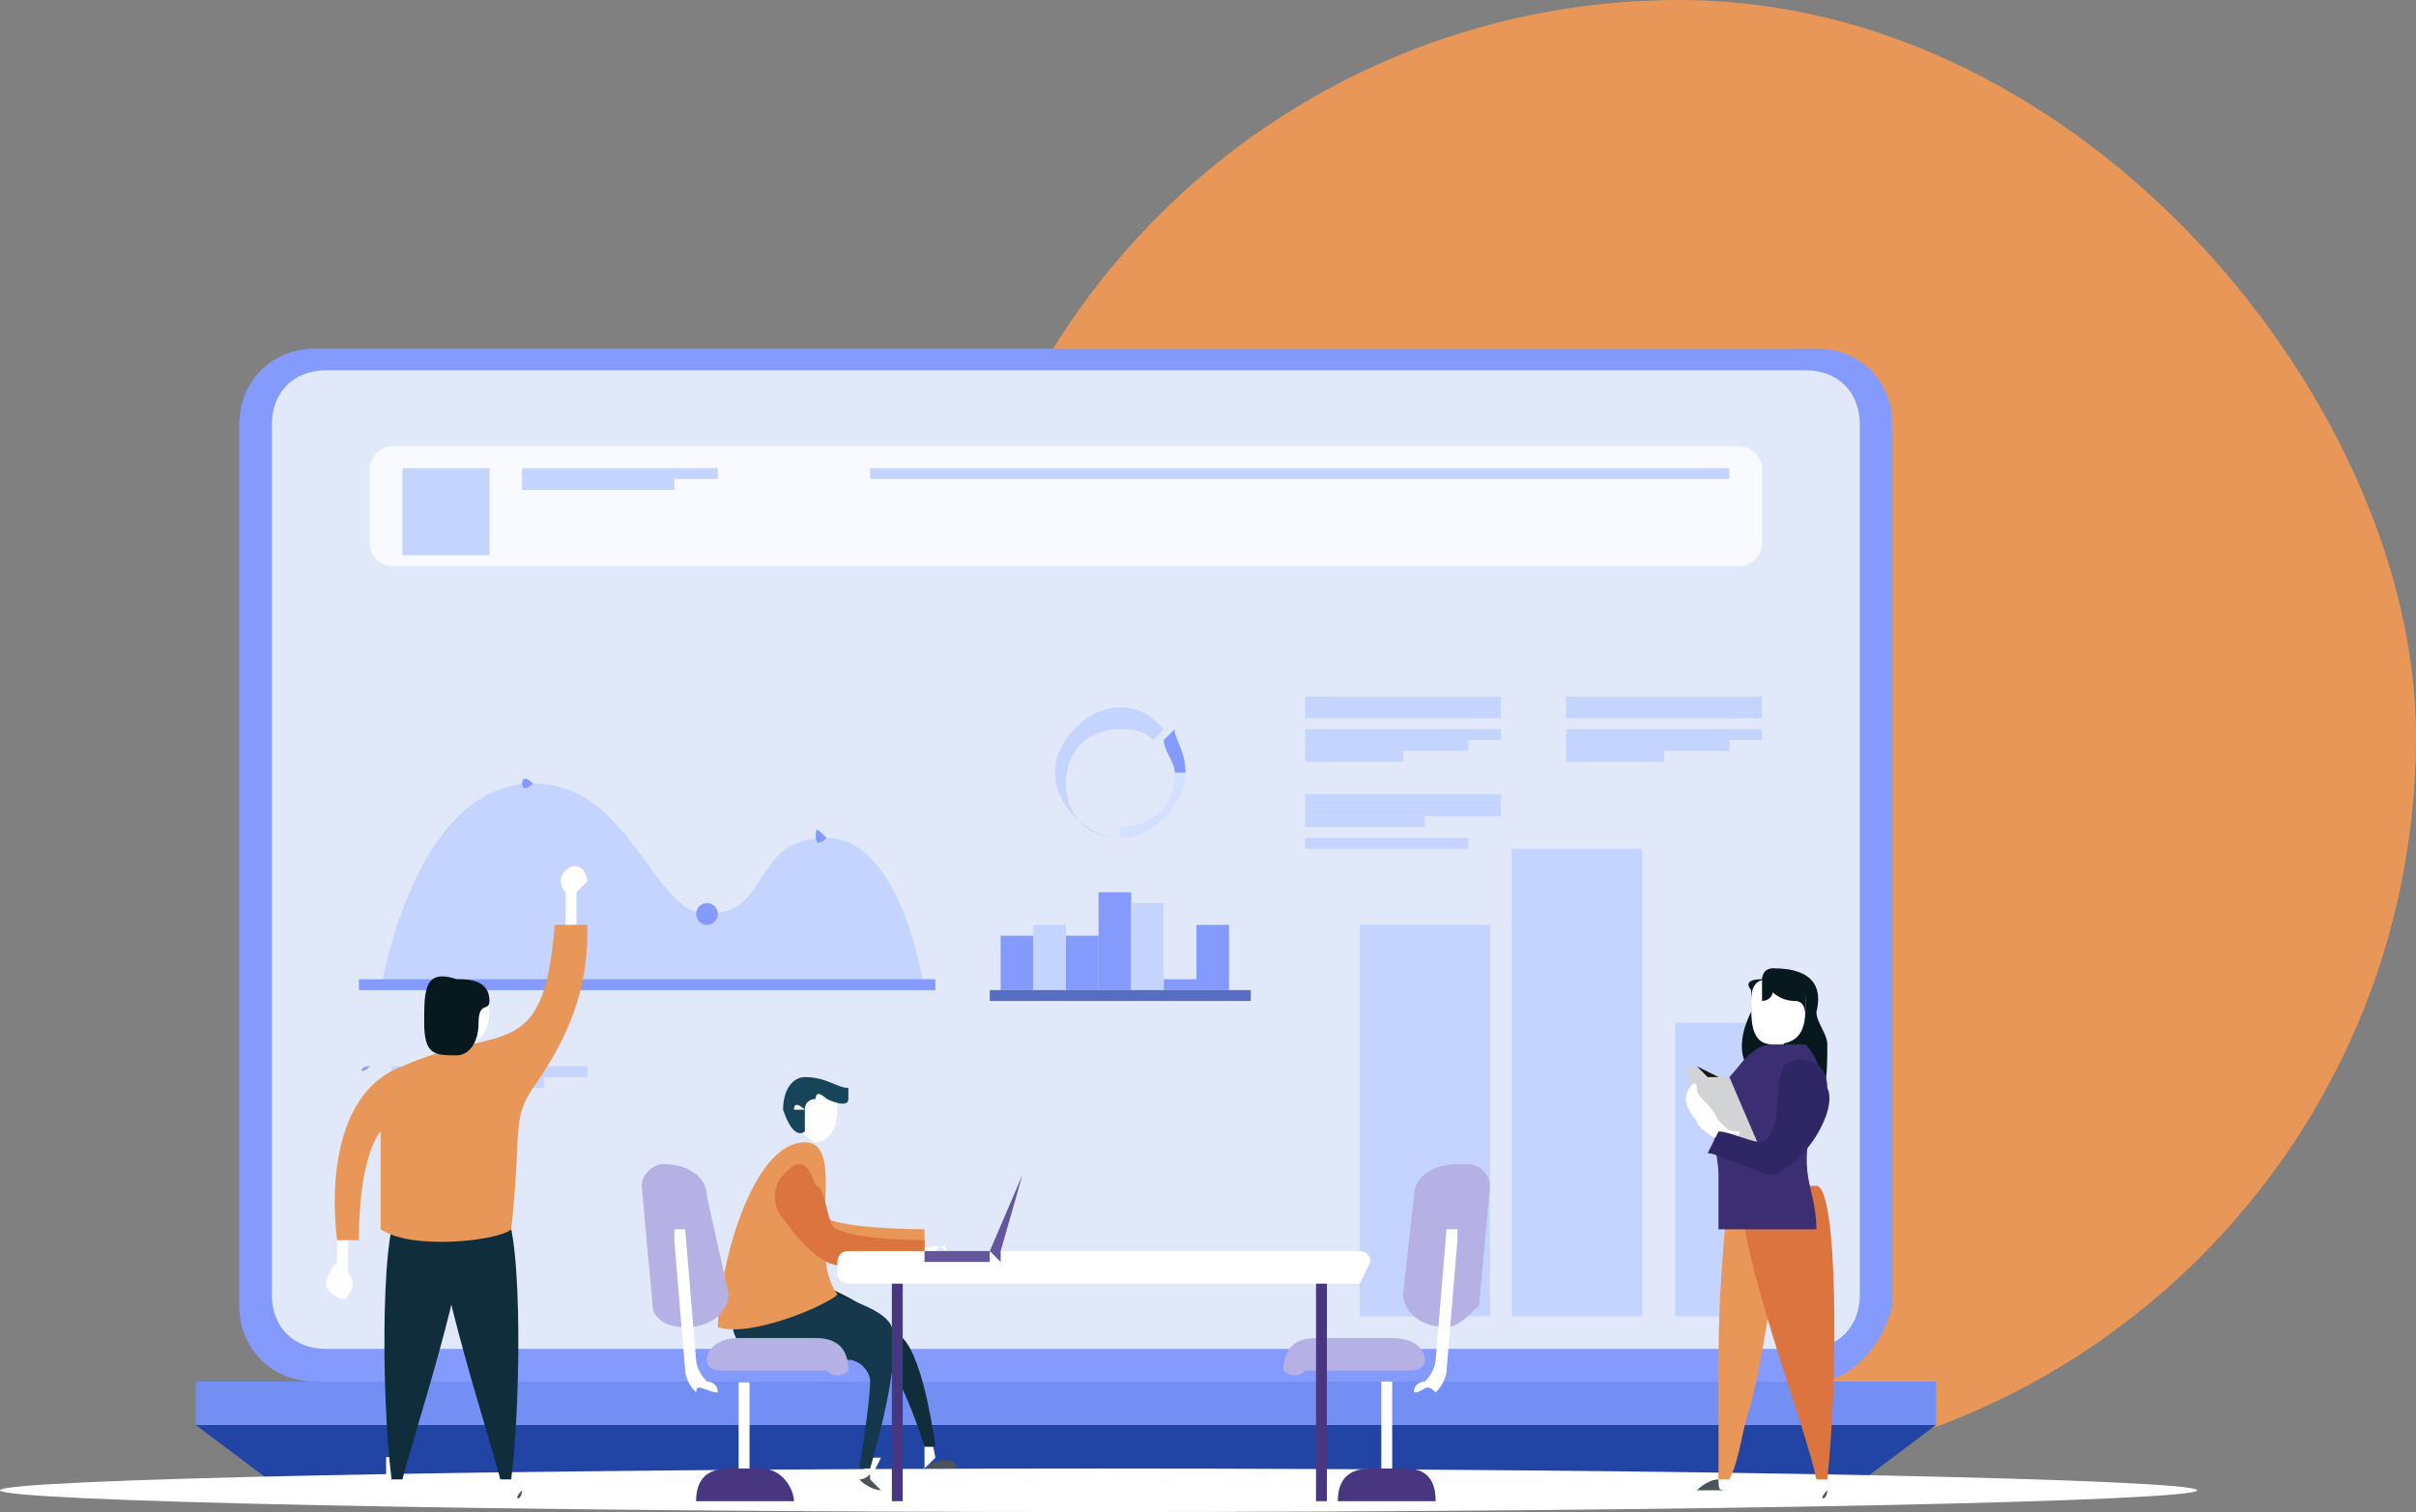 <svg width="492" height="308" viewBox="0 0 492 308" fill="none" xmlns="http://www.w3.org/2000/svg">
<rect x="0" y="0" width="492" height="308" fill="#808080" stroke="none"/>
<rect x="192" width="300" height="300" rx="150" fill="#E89759"/>
<g clip-path="url(#clip0_47_1857)">
<path d="M369.89 281.421H64.227C55.367 281.421 48.722 274.776 48.722 265.916V86.505C48.722 77.645 55.367 71 64.227 71H369.89C378.75 71 385.395 77.645 385.395 86.505V265.916C383.18 274.776 376.535 281.421 369.89 281.421Z" fill="#849AFD"/>
<path d="M66.439 274.775C59.794 274.775 55.364 270.345 55.364 263.7V86.504C55.364 79.859 59.794 75.429 66.439 75.429H367.672C374.317 75.429 378.747 79.859 378.747 86.504V263.7C378.747 270.345 374.317 274.775 367.672 274.775H66.439Z" fill="#E1E8F9"/>
<path d="M394.258 281.421H243.641H188.267H39.865V290.28H394.258V281.421Z" fill="#738FF4"/>
<path d="M188.267 303.571H243.641H376.538L394.258 290.281H39.865L57.585 303.571H188.267Z" fill="#2144A5"/>
<path d="M447.421 303.571C447.421 305.786 347.748 308.001 223.71 308.001C99.673 308.001 0 305.786 0 303.571C0 301.356 99.673 299.141 223.71 299.141C347.748 299.141 447.421 301.356 447.421 303.571Z" fill="white"/>
<path d="M188.271 201.682H77.523C77.523 201.682 84.168 159.598 108.532 159.598C128.467 159.598 132.897 186.178 143.972 186.178C157.261 186.178 152.831 170.673 168.336 170.673C183.841 170.673 188.271 201.682 188.271 201.682Z" fill="#C5D4FF"/>
<path d="M190.481 199.469H73.089V201.683H190.481V199.469Z" fill="#849AFD"/>
<path d="M108.528 159.598C108.528 159.598 108.528 161.813 108.528 159.598C106.313 161.813 106.313 159.598 106.313 159.598C106.313 159.598 106.313 157.383 108.528 159.598C108.528 159.598 108.528 157.383 108.528 159.598Z" fill="#849AFD"/>
<path d="M143.97 188.392C145.193 188.392 146.185 187.4 146.185 186.177C146.185 184.954 145.193 183.962 143.97 183.962C142.747 183.962 141.755 184.954 141.755 186.177C141.755 187.4 142.747 188.392 143.97 188.392Z" fill="#849AFD"/>
<path d="M168.337 170.671C166.122 172.886 166.122 170.671 166.122 170.671C166.122 168.456 166.122 168.456 168.337 170.671C168.337 168.456 168.337 168.456 168.337 170.671Z" fill="#849AFD"/>
<path d="M305.664 141.877H265.794V144.092H305.664V141.877Z" fill="#C5D4FF"/>
<path d="M305.664 144.092H265.794V146.307H305.664V144.092Z" fill="#C5D4FF"/>
<path d="M305.664 148.523H265.794V150.738H305.664V148.523Z" fill="#C5D4FF"/>
<path d="M299.019 150.738H265.794V152.953H299.019V150.738Z" fill="#C5D4FF"/>
<path d="M285.729 152.952H265.794V155.167H285.729V152.952Z" fill="#C5D4FF"/>
<path d="M305.664 161.812H265.794V164.027H305.664V161.812Z" fill="#C5D4FF"/>
<path d="M305.664 164.027H265.794V166.242H305.664V164.027Z" fill="#C5D4FF"/>
<path d="M290.159 166.241H265.794V168.456H290.159V166.241Z" fill="#C5D4FF"/>
<path d="M299.019 170.673H265.794V172.888H299.019V170.673Z" fill="#C5D4FF"/>
<path d="M358.82 141.877H318.951V144.092H358.82V141.877Z" fill="#C5D4FF"/>
<path d="M358.82 144.092H318.951V146.307H358.82V144.092Z" fill="#C5D4FF"/>
<path d="M358.82 148.523H318.951V150.738H358.82V148.523Z" fill="#C5D4FF"/>
<path d="M352.175 150.738H318.951V152.953H352.175V150.738Z" fill="#C5D4FF"/>
<path d="M338.885 152.952H318.951V155.167H338.885V152.952Z" fill="#C5D4FF"/>
<path d="M354.391 115.3H79.737C77.522 115.3 75.307 113.085 75.307 110.87V95.365C75.307 93.15 77.522 90.935 79.737 90.935H354.391C356.606 90.935 358.821 93.15 358.821 95.365V110.87C358.821 113.085 356.606 115.3 354.391 115.3Z" fill="#F8FAFF"/>
<path d="M119.61 217.186H79.741V219.401H119.61V217.186Z" fill="#C5D4FF"/>
<path d="M75.313 217.186C75.313 217.186 75.313 219.401 75.313 217.186C73.098 219.401 73.098 217.186 75.313 217.186C73.098 217.186 73.098 217.186 75.313 217.186Z" fill="#849AFD"/>
<path d="M110.75 219.401H79.741V221.616H110.75V219.401Z" fill="#C5D4FF"/>
<path d="M101.89 223.832H79.741V226.047H101.89V223.832Z" fill="#C5D4FF"/>
<path d="M75.313 223.832C75.313 223.832 75.313 226.047 75.313 223.832C73.098 226.047 73.098 223.832 75.313 223.832C73.098 223.832 73.098 223.832 75.313 223.832Z" fill="#849AFD"/>
<path d="M146.183 95.364H106.313V97.579H146.183V95.364Z" fill="#C5D4FF"/>
<path d="M137.323 97.578H106.313V99.793H137.323V97.578Z" fill="#C5D4FF"/>
<path d="M352.177 95.364H177.196V97.579H352.177V95.364Z" fill="#C5D4FF"/>
<path d="M99.678 95.364H81.958V113.084H99.678V95.364Z" fill="#C5D4FF"/>
<path d="M228.147 170.674V168.459C234.792 168.459 239.222 164.029 239.222 157.384H241.437C241.437 164.029 234.792 170.674 228.147 170.674Z" fill="#D4E0FF"/>
<path d="M241.434 157.383H239.219C239.219 155.168 237.004 152.953 237.004 150.738L239.219 148.523C239.219 150.738 241.434 152.953 241.434 157.383Z" fill="#849AFD"/>
<path d="M228.145 170.674C221.5 170.674 214.855 164.029 214.855 157.384C214.855 150.739 221.5 144.094 228.145 144.094C232.575 144.094 234.79 146.309 237.005 148.524L234.79 150.739C232.575 148.524 230.36 148.524 228.145 148.524C221.5 148.524 217.07 152.954 217.07 159.599C217.07 166.244 221.5 170.674 228.145 170.674Z" fill="#C5D4FF"/>
<path d="M210.425 190.608H203.78V201.683H210.425V190.608Z" fill="#849AFD"/>
<path d="M217.065 188.394H210.42V201.683H217.065V188.394Z" fill="#C5D4FF"/>
<path d="M223.717 190.608H217.072V201.683H223.717V190.608Z" fill="#849AFD"/>
<path d="M230.357 181.748H223.712V201.682H230.357V181.748Z" fill="#849AFD"/>
<path d="M236.998 183.962H230.353V201.682H236.998V183.962Z" fill="#C5D4FF"/>
<path d="M243.649 199.469H237.004V201.683H243.649V199.469Z" fill="#849AFD"/>
<path d="M250.29 188.394H243.645V201.683H250.29V188.394Z" fill="#849AFD"/>
<path d="M254.721 201.683H201.562V203.898H254.721V201.683Z" fill="#566DC1"/>
<path d="M99.674 203.898C99.674 208.328 99.674 212.758 93.029 212.758C88.599 212.758 88.599 210.543 88.599 206.113C88.599 201.683 90.814 201.683 93.029 201.683C95.244 201.683 97.459 201.683 99.674 203.898Z" fill="white"/>
<path d="M117.398 188.392V181.747L119.613 179.532C119.613 177.317 117.398 175.102 115.183 177.317C112.968 179.532 115.183 181.747 115.183 181.747V190.607L117.398 188.392Z" fill="white"/>
<path d="M68.664 248.196V257.056C68.664 257.056 66.449 259.271 66.449 261.486C66.449 263.701 70.879 265.916 70.879 263.701C73.094 261.486 70.879 259.271 70.879 259.271V250.411L68.664 248.196Z" fill="white"/>
<path d="M78.629 303.459H80.844V296.814H78.629V303.459Z" fill="white"/>
<path d="M79.741 303.57C79.741 305.785 79.741 305.785 79.741 303.57C81.956 303.57 81.956 303.57 81.956 303.57C81.956 303.57 81.956 303.57 79.741 303.57Z" fill="#4A545A"/>
<path d="M81.951 245.982C77.521 245.982 77.521 283.636 79.736 301.356C81.951 301.356 81.951 301.356 81.951 301.356C84.166 292.496 95.24 259.272 95.24 245.982C93.025 245.982 84.166 245.982 81.951 245.982Z" fill="#0F2D3A"/>
<path d="M104.105 299.141H101.89V305.786H104.105V299.141Z" fill="white"/>
<path d="M106.317 303.57C106.317 305.785 104.102 305.785 106.317 303.57C104.102 303.57 104.102 303.57 104.102 303.57C101.887 303.57 101.887 303.57 106.317 303.57C106.317 303.57 104.102 303.57 106.317 303.57Z" fill="#4A545A"/>
<path d="M101.889 245.982C106.319 245.982 106.319 283.636 104.104 301.356C101.889 301.356 101.889 301.356 101.889 301.356C99.674 292.496 88.599 259.272 88.599 245.982C90.814 245.982 99.674 245.982 101.889 245.982Z" fill="#0F2D3A"/>
<path d="M119.605 188.391C119.605 195.036 119.605 206.11 108.53 221.615C104.1 228.26 106.315 230.475 104.1 250.41C101.885 252.625 84.166 254.839 77.521 250.41C77.521 239.335 77.521 237.12 77.521 230.475C77.521 230.475 73.091 234.905 73.091 252.625C70.876 252.625 68.661 252.625 68.661 252.625C68.661 252.625 64.231 223.83 81.951 217.185C101.885 208.325 110.745 217.185 112.96 188.391C115.175 188.391 117.39 188.391 119.605 188.391Z" fill="#E89759"/>
<path d="M86.381 208.326C86.381 214.971 88.596 214.971 93.026 214.971C95.241 214.971 97.456 212.756 97.456 208.326C97.456 203.896 99.671 206.111 99.671 203.896C99.671 199.466 95.241 199.466 93.026 199.466C86.381 197.251 86.381 201.681 86.381 208.326Z" fill="#07181E"/>
<path d="M367.68 208.326H341.101V268.13H367.68V208.326Z" fill="#C5D4FF"/>
<path d="M334.455 172.887H307.876V268.13H334.455V172.887Z" fill="#C5D4FF"/>
<path d="M303.449 188.391H276.869V268.129H303.449V188.391Z" fill="#C5D4FF"/>
<path d="M164.572 234.145L166.749 234.556L167.16 232.379L164.983 231.968L164.572 234.145Z" fill="#E6E7E8"/>
<path d="M161.687 223.83C161.687 228.26 161.687 230.475 166.117 232.69C168.332 232.69 170.547 230.475 170.547 226.045C170.547 221.615 168.332 221.615 166.117 221.615C166.117 221.615 163.902 221.615 161.687 223.83Z" fill="#FEFEFE"/>
<path d="M177.194 296.924L174.979 301.354H177.194L179.409 296.924H177.194Z" fill="white"/>
<path d="M174.979 301.353C177.194 303.568 179.409 303.568 179.409 303.568L177.194 301.353C177.194 299.138 177.194 301.353 174.979 301.353C174.979 299.138 174.979 301.353 174.979 301.353C174.979 301.353 174.979 299.138 174.979 301.353Z" fill="#4A545A"/>
<path d="M188.271 294.709V299.139L190.486 296.924L188.271 285.849V294.709Z" fill="white"/>
<path d="M188.271 299.139C188.271 301.354 188.271 299.139 188.271 299.139C190.486 299.139 194.916 299.139 194.916 299.139C194.916 296.925 190.486 296.925 188.271 299.139C190.486 296.925 190.486 296.925 188.271 299.139Z" fill="#4A545A"/>
<path d="M183.836 252.623H186.051H188.266C188.266 252.623 190.481 250.408 190.481 252.623C190.481 252.623 188.266 250.408 186.051 250.408C188.266 252.623 186.051 252.623 183.836 252.623Z" fill="#E6E7E8"/>
<path d="M159.477 245.979C159.477 245.979 163.907 252.624 168.337 254.839C172.767 257.054 183.842 254.839 188.272 254.839C188.272 252.624 188.272 250.409 188.272 250.409C188.272 250.409 172.767 250.409 168.337 248.194C166.122 248.194 166.122 241.549 166.122 239.334C163.907 232.689 159.477 234.904 157.262 237.119C155.047 239.334 157.262 241.549 159.477 245.979Z" fill="#E89759"/>
<path d="M183.838 272.559C188.268 276.989 190.483 294.709 190.483 294.709H188.268C188.268 294.709 181.623 272.559 174.979 272.559C168.334 270.344 152.829 274.774 152.829 265.914C152.829 257.055 166.119 261.484 166.119 261.484C166.119 261.484 174.979 263.699 183.838 272.559Z" fill="#0F2D3A"/>
<path d="M150.61 261.486C150.61 263.701 146.18 272.56 152.825 274.775C159.47 276.99 166.115 276.99 172.76 276.99C174.975 276.99 177.19 279.205 177.19 281.42C177.19 285.85 174.975 299.14 174.975 299.14H177.19C177.19 299.14 183.834 276.99 181.619 270.345C179.404 263.701 150.61 259.271 150.61 261.486Z" fill="#15384C"/>
<path d="M163.909 232.69C172.768 232.69 163.909 254.84 170.553 263.699C168.338 265.914 152.834 272.559 146.189 270.344C146.189 259.269 152.834 232.69 163.909 232.69Z" fill="#E89759"/>
<path d="M168.33 223.831C168.33 223.831 172.759 226.046 172.759 223.831C172.759 221.616 172.759 219.401 172.759 221.616C170.545 221.616 168.33 219.401 163.9 219.401C161.685 219.401 159.47 221.616 159.47 226.046C161.685 232.69 163.9 230.476 163.9 230.476C163.9 228.261 163.9 226.046 163.9 226.046H161.685C161.685 223.831 163.9 226.046 163.9 226.046C163.9 223.831 166.115 223.831 166.115 223.831C166.115 221.616 168.33 223.831 168.33 223.831Z" fill="#164559"/>
<path d="M186.054 254.84H188.269H190.484C190.484 254.84 192.699 252.625 192.699 254.84C192.699 254.84 190.484 252.625 188.269 254.84C190.484 252.625 188.269 254.84 186.054 254.84Z" fill="#FEFEFE"/>
<path d="M159.477 248.196C159.477 248.196 163.907 254.841 168.336 257.056C172.766 259.271 183.841 257.056 188.271 257.056C188.271 254.841 188.271 252.626 188.271 252.626C188.271 252.626 174.981 252.626 170.551 250.411C168.336 250.411 168.336 241.551 166.122 241.551C163.907 234.907 161.692 237.121 159.477 239.336C157.262 241.551 157.262 245.981 159.477 248.196Z" fill="#DB743E"/>
<path d="M261.36 279.205C261.36 274.775 263.575 272.56 268.005 272.56H283.51C287.94 272.56 290.155 274.775 290.155 276.99C290.155 279.205 287.94 279.205 285.725 279.205H265.79C263.575 281.42 261.36 279.205 261.36 279.205Z" fill="#B5B1E5"/>
<path d="M294.576 270.346C287.931 270.346 285.716 265.916 285.716 263.701L287.931 243.766C287.931 239.336 292.361 237.121 296.791 237.121H299.006C301.221 237.121 303.435 239.336 303.435 241.551L301.221 265.916C299.006 268.131 296.791 270.346 294.576 270.346Z" fill="#B5B1E5"/>
<path d="M283.508 281.421H281.293V301.355H283.508V281.421Z" fill="white"/>
<path d="M287.935 283.635H268H287.935C287.935 281.42 290.15 281.42 290.15 281.42C292.365 279.205 292.365 276.99 292.365 276.99L294.58 250.411C294.58 250.411 294.58 250.411 296.795 250.411C296.795 250.411 296.795 250.411 296.795 252.626L294.58 279.205C294.58 279.205 294.58 281.42 292.365 283.635C290.15 281.42 290.15 283.635 287.935 283.635Z" fill="white"/>
<path d="M292.369 265.915H272.435H292.369C294.584 263.7 294.584 263.7 292.369 265.915C294.584 265.915 294.584 265.915 292.369 265.915Z" fill="white"/>
<path d="M292.369 305.786H272.435C272.435 301.356 274.65 299.141 279.079 299.141H285.724C287.939 299.141 292.369 299.141 292.369 305.786Z" fill="#483680"/>
<path d="M172.767 279.205C172.767 274.775 170.552 272.56 166.122 272.56H150.617C146.187 272.56 143.972 274.775 143.972 276.99C143.972 279.205 146.187 279.205 148.402 279.205H168.337C170.552 281.42 172.767 279.205 172.767 279.205Z" fill="#B5B1E5"/>
<path d="M139.54 270.346C146.185 270.346 148.4 265.916 148.4 263.701L143.97 243.766C143.97 239.336 139.54 237.121 135.11 237.121C132.895 237.121 130.68 239.336 130.68 241.551L132.895 265.916C132.895 268.131 135.11 270.346 139.54 270.346Z" fill="#B5B1E5"/>
<path d="M150.42 301.518H152.635V281.583H150.42V301.518Z" fill="white"/>
<path d="M146.18 283.635H166.115H146.18C146.18 281.42 143.965 281.42 143.965 281.42C141.75 279.205 141.75 276.99 141.75 276.99L139.535 250.411C139.535 250.411 139.535 250.411 137.32 250.411C137.32 250.411 137.32 250.411 137.32 252.626L139.535 279.205C139.535 279.205 139.535 281.42 141.75 283.635C141.75 281.42 143.965 283.635 146.18 283.635Z" fill="white"/>
<path d="M139.538 265.915H159.473H139.538C139.538 263.7 139.538 263.7 139.538 265.915Z" fill="white"/>
<path d="M141.755 305.786H161.689C161.689 303.571 159.475 299.141 155.045 299.141H148.4C143.97 299.141 141.755 301.356 141.755 305.786Z" fill="#483680"/>
<path d="M183.835 261.486V305.785H181.62V261.486C181.62 261.486 181.62 259.271 183.835 261.486C183.835 261.486 183.835 259.271 183.835 261.486Z" fill="#483680"/>
<path d="M270.215 261.486V305.785H268V261.486C268 261.486 268 259.271 270.215 261.486C270.215 261.486 270.215 259.271 270.215 261.486Z" fill="#483680"/>
<path d="M276.863 261.484H172.76C172.76 261.484 170.545 261.484 170.545 259.269V257.054C170.545 257.054 170.545 254.839 172.76 254.839H276.863C276.863 254.839 279.078 254.839 279.078 257.054L276.863 261.484C279.078 261.484 279.078 261.484 276.863 261.484Z" fill="white"/>
<path d="M201.561 257.054H188.271V254.839H201.561V257.054Z" fill="#63569B"/>
<path d="M208.207 239.336L203.777 254.841V257.056L201.562 254.841L208.207 239.336Z" fill="#63569B"/>
<path d="M372.116 299.139H369.901V305.784H372.116V299.139Z" fill="white"/>
<path d="M352.627 299.359L350.478 298.825L348.875 305.274L351.025 305.808L352.627 299.359Z" fill="white"/>
<path d="M354.388 219.401C354.388 219.401 349.958 228.261 349.958 232.69C349.958 237.12 354.388 239.335 354.388 239.335V219.401Z" fill="#2F2666"/>
<path d="M372.114 303.57C372.114 305.785 369.899 305.785 372.114 303.57C369.899 303.57 367.684 303.57 367.684 303.57C367.684 303.57 367.684 303.57 372.114 303.57C372.114 303.57 369.899 303.57 372.114 303.57Z" fill="#4A545A"/>
<path d="M352.18 303.568C352.18 305.783 352.18 305.783 352.18 303.568C349.965 303.568 345.535 303.568 345.535 303.568C345.535 303.568 347.75 301.353 349.965 301.353C349.965 303.568 349.965 303.568 352.18 303.568Z" fill="#4A545A"/>
<path d="M363.248 241.55C363.248 241.55 361.033 268.13 356.603 285.849C354.388 292.494 354.388 296.924 352.173 301.354C349.958 301.354 349.958 301.354 349.958 301.354C349.958 301.354 349.958 285.849 349.958 276.99C349.958 259.27 352.173 241.55 352.173 241.55H363.248Z" fill="#E89759"/>
<path d="M349.958 232.69C349.958 232.69 349.958 234.905 349.958 237.12L352.173 239.335V237.12L349.958 232.69Z" fill="#1C184C"/>
<path d="M369.897 241.55C374.327 241.55 374.327 281.42 372.112 301.354C369.897 301.354 369.897 301.354 369.897 301.354C367.682 290.279 354.393 257.055 354.393 241.55C356.608 241.55 365.467 241.55 369.897 241.55Z" fill="#DB743E"/>
<path d="M358.828 199.466C358.828 199.466 358.828 197.251 361.043 197.251C363.258 197.251 372.117 197.251 369.902 206.111C369.902 208.326 372.117 210.541 372.117 212.756C372.117 217.186 372.117 223.831 369.902 221.616C367.688 221.616 358.828 219.401 358.828 219.401C356.613 219.401 352.183 214.971 356.613 206.111C356.613 203.896 356.613 203.896 356.613 201.681C356.613 201.681 354.398 199.466 358.828 199.466Z" fill="#07181E"/>
<path d="M363.248 210.54H361.033V214.97H363.248V210.54Z" fill="#D1D3D4"/>
<path d="M361.034 212.755C363.249 212.755 365.464 212.755 367.679 212.755C369.894 214.97 372.109 219.4 369.894 226.045C365.464 239.334 369.894 241.549 369.894 250.409C367.679 250.409 356.604 250.409 349.959 250.409C349.959 245.979 349.959 241.549 349.959 239.334C349.959 234.904 347.744 230.475 349.959 223.83C349.959 221.615 349.959 219.4 352.174 219.4C354.389 217.185 356.604 212.755 361.034 212.755Z" fill="#3B2E72"/>
<path d="M367.684 203.895C367.684 208.325 367.684 212.755 361.039 212.755C356.609 212.755 356.609 208.325 356.609 203.895C356.609 199.466 358.824 199.466 361.039 199.466C365.469 199.466 367.684 199.466 367.684 203.895Z" fill="white"/>
<path d="M358.827 199.466C358.827 199.466 361.042 203.896 365.472 203.896C367.687 203.896 367.687 206.111 367.687 208.326V203.896V199.466L361.042 197.251L358.827 199.466Z" fill="#07181E"/>
<path d="M361.042 201.681C361.042 203.895 358.827 203.895 358.827 203.895V201.681V199.466L361.042 201.681C361.042 199.466 358.827 199.466 361.042 201.681Z" fill="#07181E"/>
<path d="M349.958 232.69C349.958 232.69 349.958 234.905 352.173 234.905H354.388V232.69C352.173 232.69 349.958 232.69 349.958 232.69Z" fill="white"/>
<path d="M343.317 217.186L352.177 219.401L358.822 234.906L347.747 230.476L343.317 217.186Z" fill="#D1D3D4"/>
<path d="M349.962 228.261C349.962 228.261 347.747 228.261 349.962 228.261C347.747 223.831 345.532 223.831 345.532 221.616C345.532 219.401 343.317 221.616 343.317 223.831C343.317 223.831 343.317 226.046 345.532 228.261C345.532 230.476 352.177 232.691 352.177 234.906L354.392 230.476C352.177 230.476 352.177 230.476 349.962 228.261Z" fill="white"/>
<path d="M372.117 221.616C372.117 214.971 365.472 214.971 363.257 217.186C361.042 221.616 363.257 230.476 358.827 232.691C356.612 232.691 352.182 230.476 349.967 230.476L347.752 234.906C349.967 234.906 358.827 239.336 361.042 239.336C367.687 237.121 374.332 226.046 372.117 221.616Z" fill="#2F2666"/>
<path d="M345.535 217.186L347.75 219.401H349.965L345.535 217.186Z" fill="#151616"/>
</g>
<defs>
<clipPath id="clip0_47_1857">
<rect width="447.421" height="237" fill="white" transform="translate(0 71)"/>
</clipPath>
</defs>
</svg>
